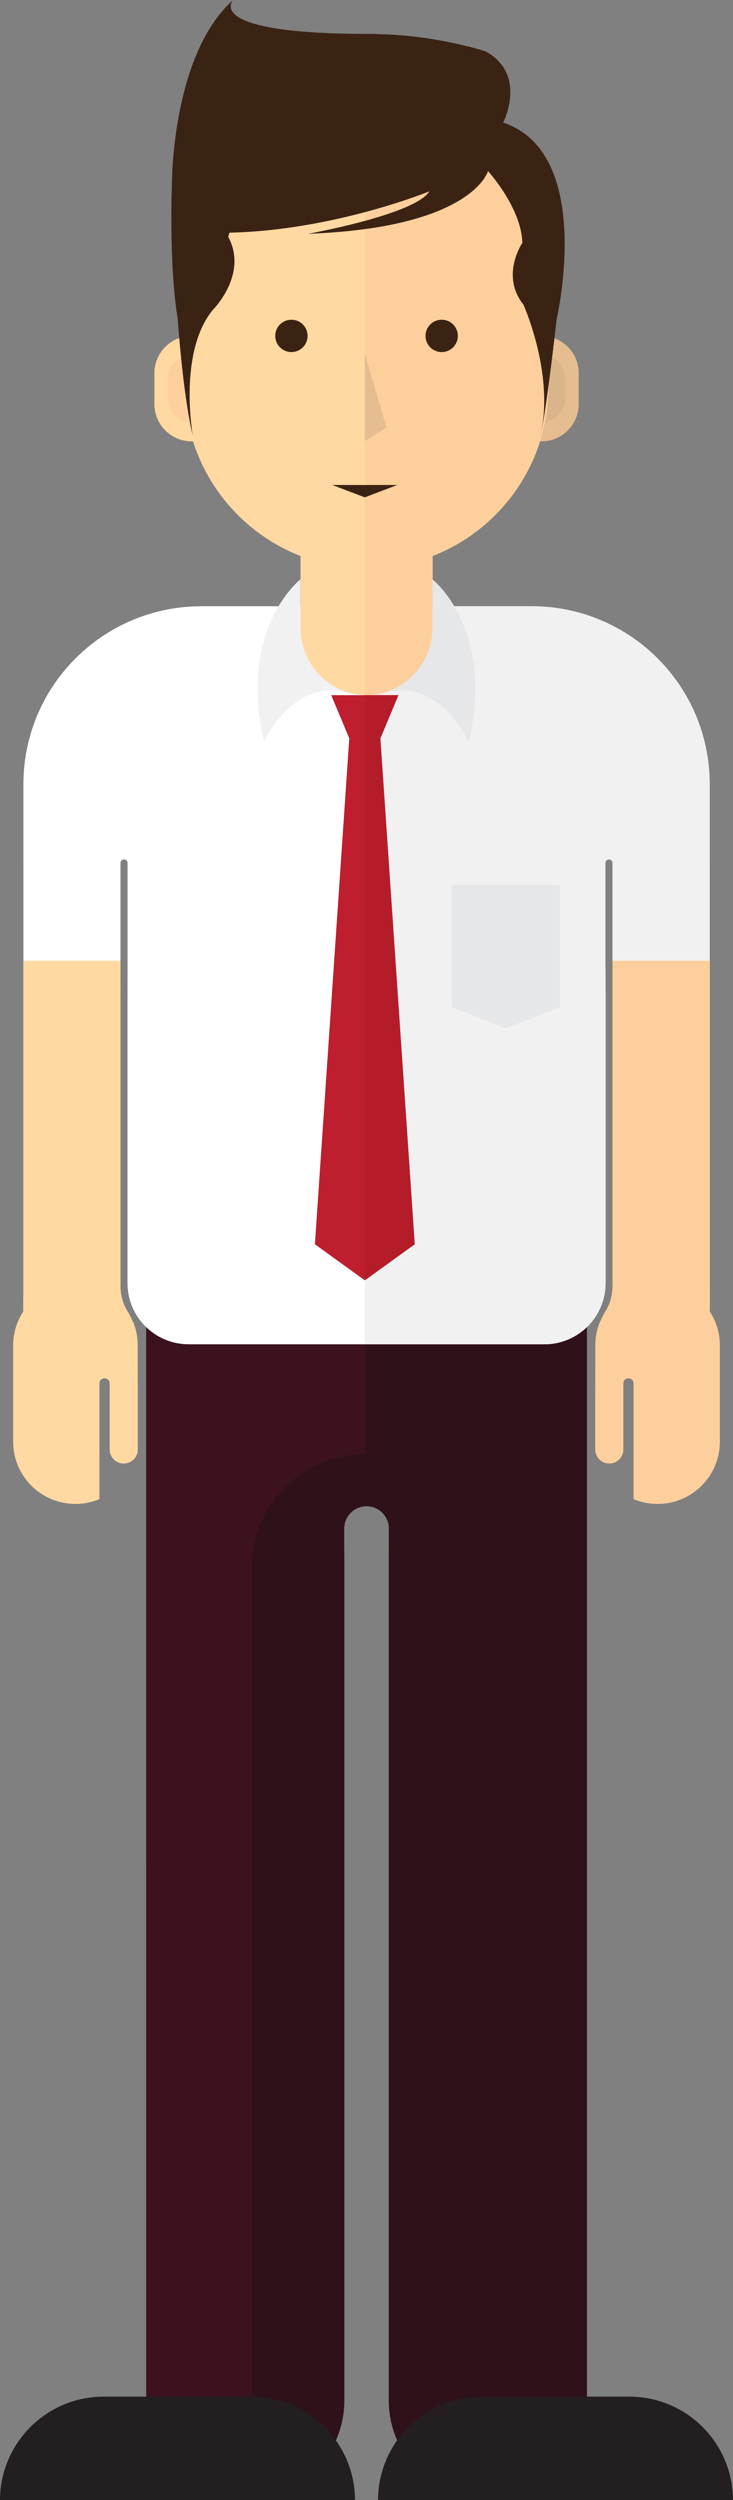 <?xml version="1.0" encoding="utf-8"?>
<!-- Generator: Adobe Illustrator 16.0.4, SVG Export Plug-In . SVG Version: 6.00 Build 0)  -->
<!DOCTYPE svg PUBLIC "-//W3C//DTD SVG 1.0//EN" "http://www.w3.org/TR/2001/REC-SVG-20010904/DTD/svg10.dtd">
<svg version="1.0" xmlns="http://www.w3.org/2000/svg" xmlns:xlink="http://www.w3.org/1999/xlink" x="0px" y="0px"
	 width="146.624px" height="500px" viewBox="0 0 146.624 500" enable-background="new 0 0 146.624 500" xml:space="preserve">
<rect x="0" y="0" width="146.624" height="500" fill="#808080" stroke="none"/>
<g id="advokat">
</g>
<g id="arsitek">
</g>
<g id="creativeprenuer">
</g>
<g id="diplomat">
</g>
<g id="engineer_manager">
</g>
<g id="entreprenuer">
</g>
<g id="it-consultant">
</g>
<g id="manajemen_operasional">
</g>
<g id="public_relation">
</g>
<g id="teknopreneur">
</g>
<g id="trader2">
	<g>
		<g>
			<path fill="#3B121E" d="M29.244,264.929h88.152v215.125c0,10.943-8.87,19.814-19.814,19.814l0,0
				c-10.942,0-19.812-8.871-19.812-19.814V310.22l0.021-1.186v-3.328c0-2.469-2.001-4.469-4.47-4.469l0,0
				c-2.468,0-4.47,2-4.47,4.469v3.328l0.021,2.264v168.756c0,10.943-8.872,19.814-19.814,19.814l0,0
				c-10.943,0-19.814-8.871-19.814-19.814V264.929"/>
		</g>
		<path fill="#2F111A" d="M72.994,290.837c-12.484,0.023-22.602,10.15-22.602,22.643v177.922c0,2.906,0.568,5.678,1.565,8.231
			c9.565-1.407,16.915-9.624,16.915-19.579V311.298l-0.021-2.264v-3.328c0-2.469,2.002-4.469,4.47-4.469c2.469,0,4.47,2,4.47,4.469
			v3.328l-0.021,1.186v169.834c0,10.943,8.87,19.814,19.812,19.814c10.944,0,19.814-8.871,19.814-19.814V264.929H72.994V290.837z"/>
		<path fill="#231F20" d="M71.012,500c-0.045-11.434-9.317-20.688-20.758-20.688H20.758C9.318,479.312,0.041,488.566,0,500H71.012z"
			/>
		<path fill="#231F20" d="M146.624,500c-0.039-11.434-9.312-20.688-20.759-20.688H96.376c-11.438,0-20.722,9.254-20.759,20.688
			H146.624z"/>
		<path fill="#FFFFFF" d="M24.102,257.378v-66.396v-18.398c0-0.392,0.316-0.707,0.706-0.707c0.393,0,0.71,0.315,0.71,0.707v18.398
			l-0.014,9.528l-0.002,56.101c0,6.761,5.479,12.242,12.24,12.242h71.154c6.761,0,12.24-5.481,12.24-12.242V200.51l-0.027-9.528
			v-18.398c0-0.392,0.319-0.707,0.708-0.707c0.392,0,0.708,0.315,0.708,0.707v18.398v66.396c0,0,0.076,2.174-1.081,4.316h20.523
			l-0.006-4.247v-83.095l-0.002-2.425v-15.095c0-19.652-15.931-35.583-35.585-35.583H40.27c-19.652,0-35.584,15.931-35.584,35.583
			v16.711l-0.004,0.809v83.955l-0.021,3.388h20.524C24.027,259.552,24.102,257.378,24.102,257.378z"/>
		<line fill="none" stroke="#231F20" stroke-miterlimit="10" x1="17.4" y1="301.097" x2="17.4" y2="301.097"/>
		<path fill="#FDCF9D" d="M120.908,262.553c0,0-0.73,1.431-0.921,1.877c-0.609,1.427-0.903,3.016-0.903,4.665v2.26l-0.016,7.926
			v10.602c0,1.555,1.258,2.814,2.812,2.814c1.555,0,2.815-1.26,2.815-2.814v-10.602v-2.609c0-0.566,0.454-1.021,1.017-1.021
			c0.566,0,1.021,0.454,1.021,1.021v23.146c1.479,0.619,3.105,0.963,4.808,0.963c6.882,0,12.458-5.576,12.458-12.456v-19.229
			c0-1.604-0.304-3.137-0.855-4.545c-0.314-0.803-0.708-1.561-1.175-2.272v-0.583h-20.523
			C121.286,261.982,121.113,262.269,120.908,262.553z"/>
		<path fill="#FFD9A1" d="M3.484,264.55c-0.553,1.408-0.855,2.941-0.855,4.545v19.229c0,6.88,5.575,12.456,12.455,12.456
			c1.707,0,3.331-0.344,4.808-0.963v-23.146c0-0.566,0.457-1.021,1.021-1.021c0.562,0,1.021,0.454,1.021,1.021l-0.004,2.609v10.602
			c0,1.555,1.263,2.814,2.815,2.814c1.556,0,2.816-1.26,2.816-2.814v-10.602l-0.02-7.926v-2.26c0-1.649-0.291-3.238-0.904-4.665
			c-0.189-0.446-0.918-1.877-0.918-1.877c-0.206-0.284-0.381-0.571-0.535-0.858H4.66l-0.004,0.583
			C4.192,262.99,3.799,263.748,3.484,264.55z"/>
		<path fill="#F1F1F2" d="M141.962,174.353l-0.002-2.425v-15.095c0-19.652-15.931-35.583-35.585-35.583H72.974v147.604h35.923
			c6.761,0,12.24-5.481,12.24-12.242V200.51l-0.029-9.528l0.002-18.398c0-0.392,0.319-0.707,0.708-0.707
			c0.392,0,0.708,0.315,0.708,0.707v18.398v66.396c0,0,0.076,2.174-1.081,4.316h20.523l-0.006-4.247V174.353z"/>
		<polygon fill="#BE1E2D" points="76.061,147.318 72.975,147.318 69.889,147.318 62.99,248.845 72.975,256.061 82.96,248.845 		"/>
		<g>
			<path fill="#FFD9A1" d="M45.804,80.813c0,4.119-3.341,7.459-7.458,7.459l0,0c-4.121,0-7.462-3.34-7.462-7.459v-6.176
				c0-4.12,3.341-7.459,7.462-7.459l0,0c4.117,0,7.458,3.339,7.458,7.459V80.813z"/>
			<path fill="#FDCF9D" d="M43.108,79.697c0,2.632-2.132,4.765-4.763,4.765l0,0c-2.633,0-4.769-2.133-4.769-4.765v-3.945
				c0-2.631,2.136-4.764,4.769-4.764l0,0c2.631,0,4.763,2.133,4.763,4.764V79.697z"/>
			<path fill="#E5BD90" d="M115.76,80.813c0,4.119-3.34,7.459-7.46,7.459l0,0c-4.12,0-7.462-3.34-7.462-7.459v-6.176
				c0-4.12,3.342-7.459,7.462-7.459l0,0c4.12,0,7.46,3.339,7.46,7.459V80.813z"/>
			<path fill="#DBB58A" d="M113.064,79.698c0,2.631-2.131,4.764-4.765,4.764l0,0c-2.631,0-4.767-2.133-4.767-4.764v-3.946
				c0-2.631,2.136-4.764,4.767-4.764l0,0c2.634,0,4.765,2.133,4.765,4.764V79.698z"/>
			<path fill="#FFD9A1" d="M73.323,16.633c-20.103,0-36.395,16.295-36.395,36.392v24.263c0,15.437,9.618,28.62,23.183,33.91v14.614
				c0,7.294,5.914,13.21,13.212,13.21c7.294,0,13.208-5.917,13.208-13.21v-14.614c13.564-5.288,23.181-18.471,23.181-33.91V53.025
				C109.712,32.928,93.421,16.633,73.323,16.633z"/>
			<path fill="#FDCF9D" d="M109.641,50.84c-0.012-0.219-0.031-0.437-0.049-0.656c-0.039-0.517-0.09-1.033-0.15-1.544
				c-0.027-0.229-0.057-0.458-0.088-0.686c-0.079-0.56-0.172-1.118-0.275-1.672c-0.027-0.146-0.047-0.291-0.078-0.435
				c-0.139-0.702-0.302-1.395-0.479-2.083c-0.033-0.127-0.075-0.253-0.108-0.38c-0.154-0.562-0.318-1.117-0.5-1.667
				c-0.061-0.183-0.123-0.363-0.184-0.544c-0.182-0.526-0.374-1.047-0.58-1.564c-0.057-0.14-0.109-0.282-0.168-0.423
				c-0.547-1.327-1.168-2.614-1.861-3.857c-0.051-0.092-0.105-0.184-0.156-0.275c-0.31-0.541-0.631-1.075-0.967-1.597
				c-0.059-0.092-0.117-0.184-0.174-0.275c-1.196-1.831-2.551-3.549-4.045-5.132c-0.034-0.035-0.065-0.069-0.1-0.102
				c-2.045-2.147-4.344-4.046-6.859-5.645c-0.012-0.008-0.025-0.016-0.037-0.023l-0.914-0.563c-5.43-3.226-11.77-5.083-18.543-5.083
				c-0.121,0-0.238,0.008-0.355,0.009v122.362c0.117,0.003,0.234,0.018,0.355,0.018c7.293,0,13.208-5.917,13.208-13.21v-14.614
				c13.563-5.288,23.181-18.471,23.181-33.91V53.025C109.713,52.291,109.686,51.564,109.641,50.84z"/>
			<g>
				<path fill="#3B2314" d="M108.277,86.299c-0.148,0.627-0.283,1.19-0.396,1.626C108.025,87.386,108.168,86.846,108.277,86.299z"/>
				<path fill="#3B2314" d="M100.648,24.518c0,0,4.919-9.502-3.438-14.219c0,0-52.5-17.59-62.812,26.284
					c0,0-0.672,16.039,1.147,27.158c0,0,1.011,15.164,3.032,23.454c0,0-3.032-16.781,4.044-25.273c0,0,7.076-7.076,3.032-14.557
					c0,0,0.077-0.311,0.248-0.831c20.916-0.45,39.987-8.267,39.987-8.267c-2.831,4.649-24.262,8.491-24.262,8.491
					c32.956-1.213,35.989-12.536,35.989-12.536s6.67,7.279,6.873,14.355c0,0-4.448,6.468,0.203,12.333
					c0,0,6.033,13.312,3.584,25.389c1.059-4.525,3.086-22.558,3.086-22.558S119.047,30.65,100.648,24.518z"/>
				<path fill="#3B2314" d="M107.881,87.925c-0.118,0.431-0.216,0.866-0.356,1.291C107.524,89.216,107.663,88.755,107.881,87.925z"
					/>
			</g>
			<path fill="#3B2314" d="M34.398,36.583c0,0-0.063-25.55,12.223-36.583c0,0-6.52,7.021,28.838,6.771L34.398,36.583z"/>
		</g>
		<polygon fill="#3B2314" points="79.473,96.996 72.969,99.468 66.465,96.996 		"/>
		<circle fill="#3B2314" cx="58.292" cy="67.178" r="3.235"/>
		<circle fill="#3B2314" cx="88.351" cy="67.178" r="3.235"/>
		<polygon fill="#BE1E2D" points="76.086,147.66 69.865,147.66 66.251,139.03 79.699,139.03 		"/>
		<polygon fill="#B51C2A" points="72.975,147.318 72.969,147.318 72.969,256.057 72.975,256.061 82.96,248.845 76.061,147.318 		"/>
		<polygon fill="#B51C2A" points="72.969,147.66 76.086,147.66 79.699,139.03 72.969,139.03 		"/>
		<polygon fill="#E6E7E8" points="90.352,176.98 90.352,201.404 101.18,205.641 112.006,201.404 112.006,176.98 		"/>
		<path fill="#FDCF9D" d="M122.525,192.145v65.233c0,0,0.076,2.174-1.081,4.316h20.523l-0.006-4.247v-65.303H122.525z"/>
		<path fill="#FFD9A1" d="M24.102,257.378v-65.233H4.682v66.162l-0.021,3.388h20.524C24.027,259.552,24.102,257.378,24.102,257.378z
			"/>
		<polygon fill="#E5BD90" points="72.969,70.644 72.969,88.233 77.309,85.491 		"/>
		<path fill="#F1F1F2" d="M60.09,115.879c0,0-12.537,9.737-7.271,32.556c0,0,5.768-13.29,17.302-9.779c0,0-9.089-2.069-10.03-12.287
			V115.879z"/>
		<path fill="#E6E7E8" d="M86.509,115.879c0,0,12.537,9.737,7.271,32.556c0,0-5.767-13.29-17.302-9.779
			c0,0,9.091-2.069,10.031-12.287V115.879z"/>
	</g>
</g>
</svg>
